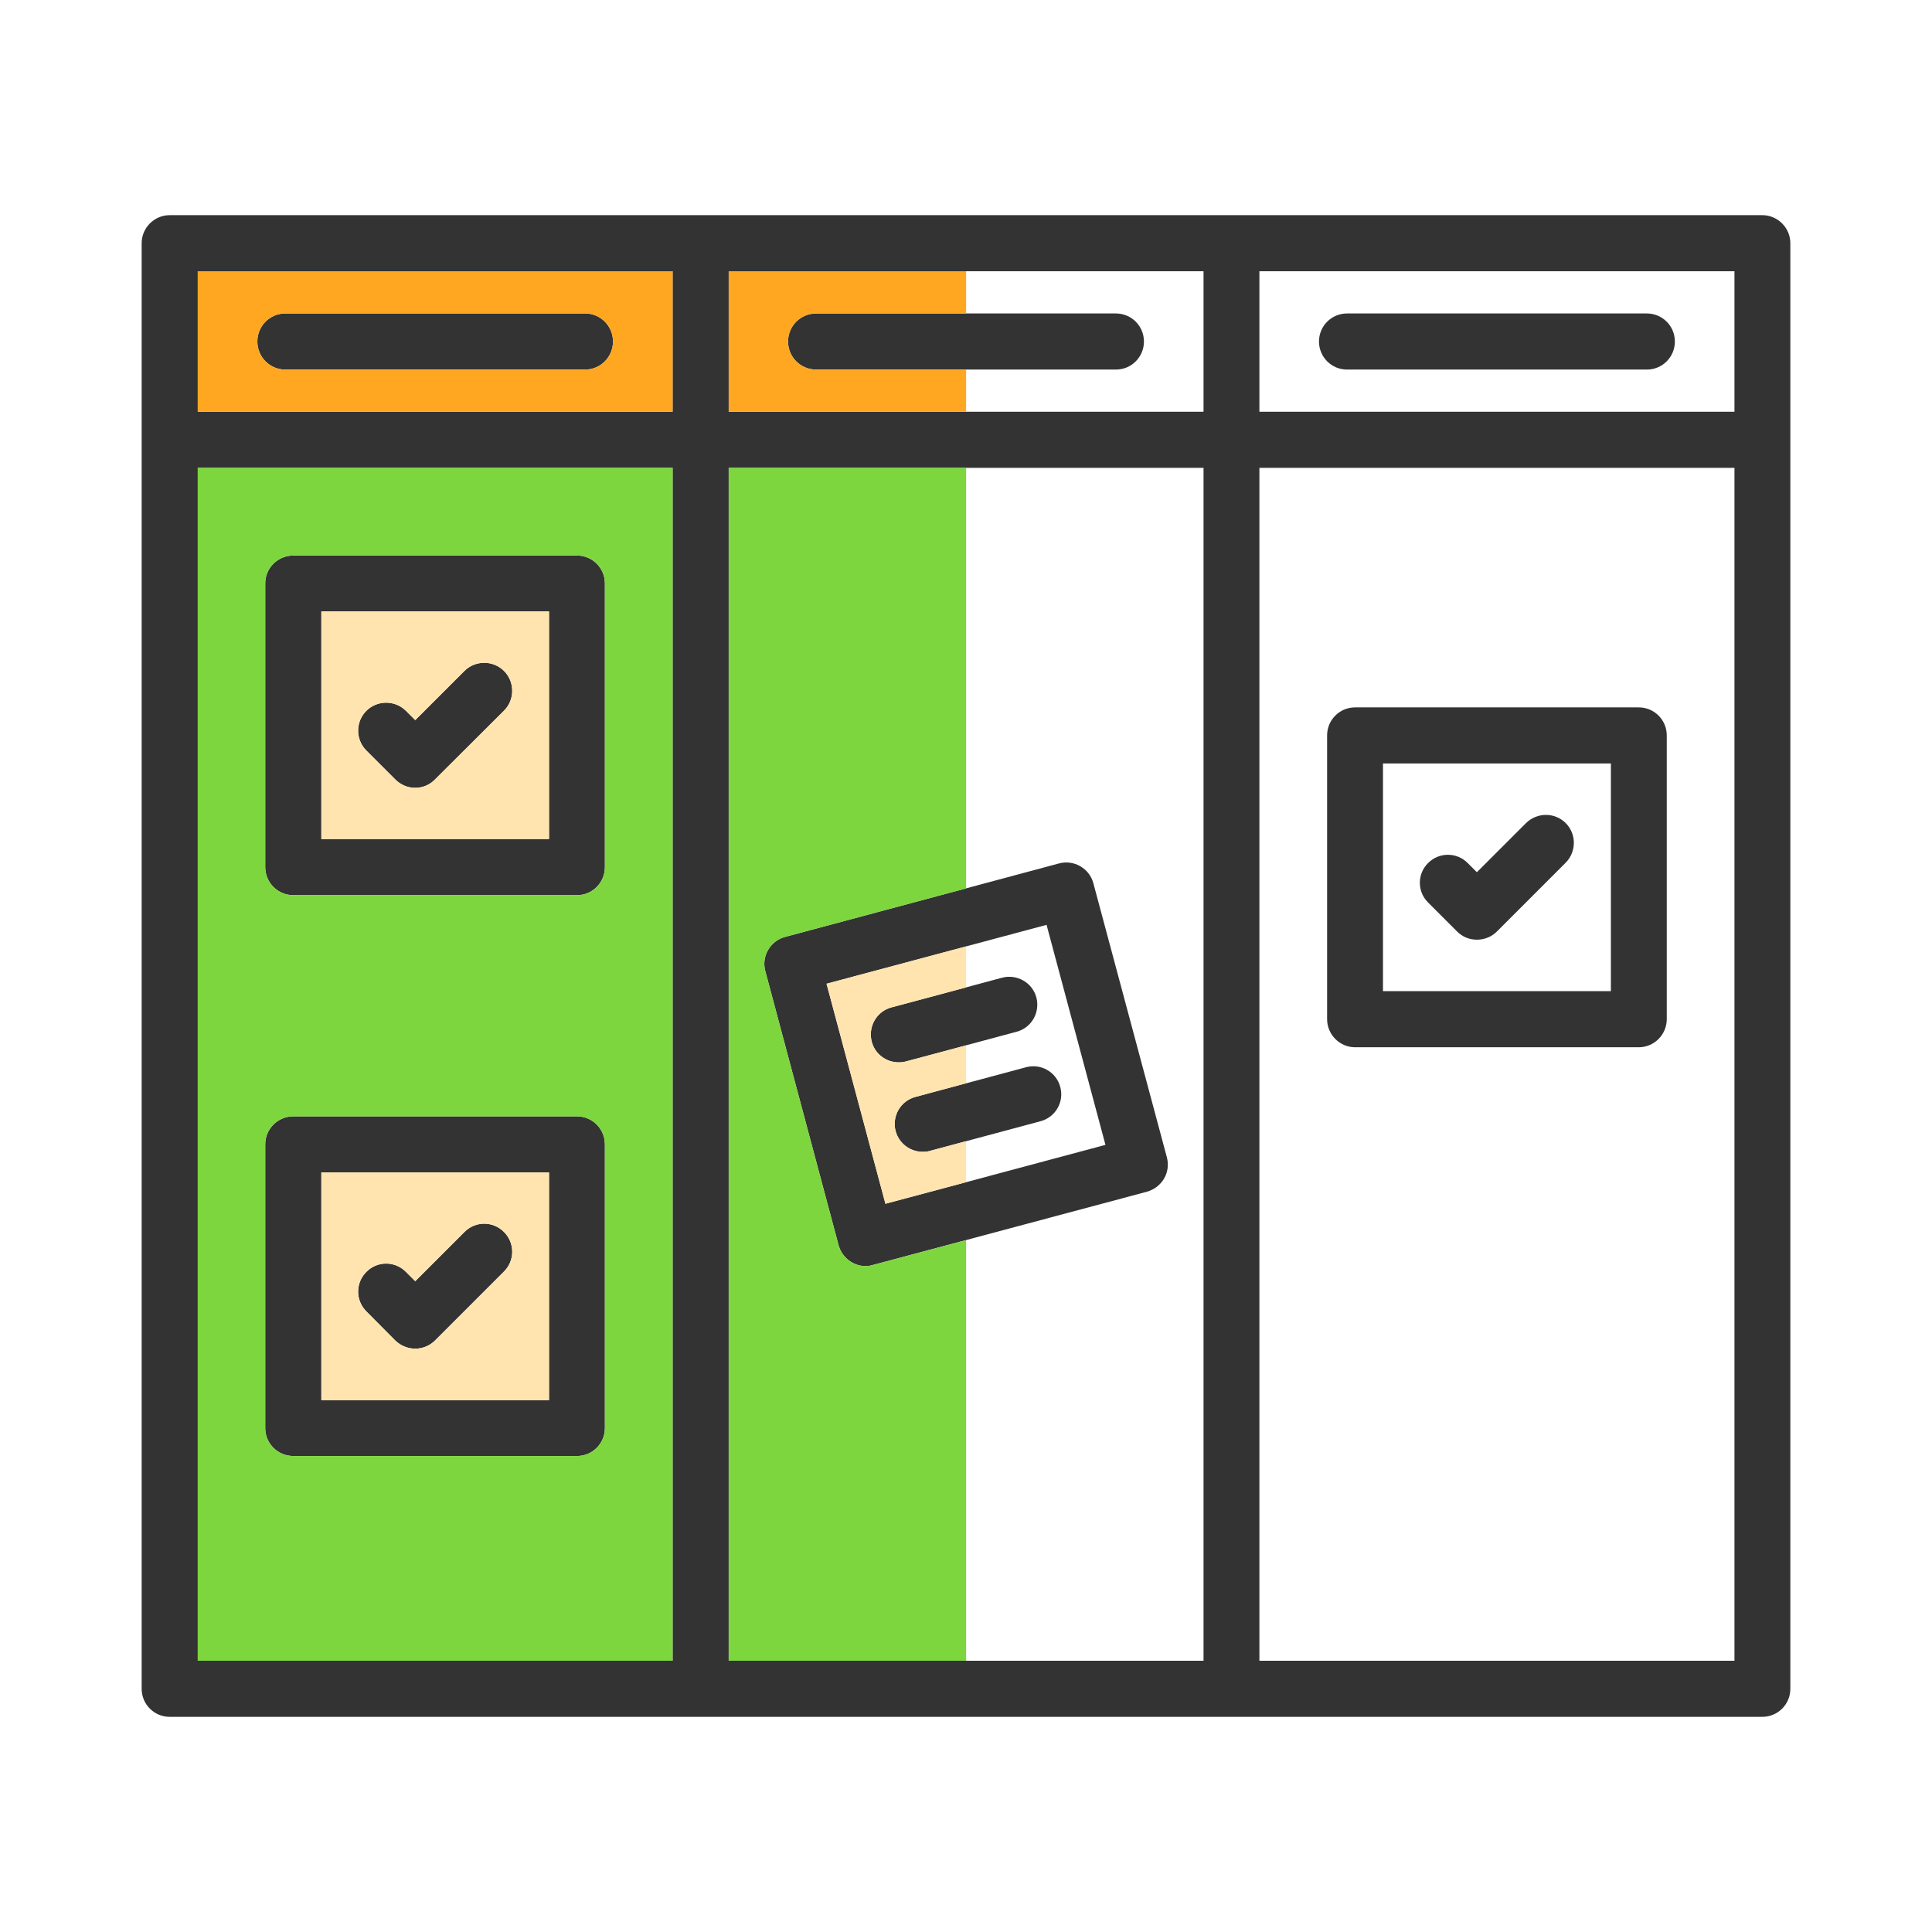 <?xml version="1.0" encoding="UTF-8"?>
<!DOCTYPE svg PUBLIC "-//W3C//DTD SVG 1.1//EN" "http://www.w3.org/Graphics/SVG/1.1/DTD/svg11.dtd">
<!-- Creator: CorelDRAW -->
<svg xmlns="http://www.w3.org/2000/svg" xml:space="preserve" width="8.333in" height="8.333in" version="1.1" style="shape-rendering:geometricPrecision; text-rendering:geometricPrecision; image-rendering:optimizeQuality; fill-rule:evenodd; clip-rule:evenodd"
viewBox="0 0 8333 8333"
 xmlns:xlink="http://www.w3.org/1999/xlink">
 <defs>
  <style type="text/css">
   <![CDATA[
    .fil0 {fill:#333333}
    .fil1 {fill:#7DD63E}
    .fil3 {fill:#FFA721}
    .fil2 {fill:#FFE4AF}
   ]]>
  </style>
 </defs>
 <g id="Layer_x0020_1">
  <path class="fil0" d="M3980 4968c-53,0 -102,-35 -117,-89 -17,-65 21,-131 86,-148l477 -128c64,-17 130,21 147,85 18,65 -21,131 -85,148l-477 128c-10,3 -21,4 -31,4zm-958 2437l-2290 0c-67,0 -121,-54 -121,-121l0 -5387 0 0 0 -848c0,-66 54,-121 121,-121l2290 0 0 0 2290 0 2289 0c67,0 121,55 121,121l0 848 0 5387c0,67 -54,121 -121,121l-2289 0 -2290 0zm-2169 -242l2048 0 0 -5145 -2048 0 0 5145zm0 -5387l2048 0 0 -606 -2048 0 0 606zm4579 242l0 5145 2049 0 0 -5145 -2049 0zm-2289 5145l2048 0 0 -5145 -2048 0 0 5145zm2289 -5993l0 606 2049 0 0 -606 -2049 0zm-2289 606l2048 0 0 -606 -2048 0 0 606zm-619 -182l-1294 0c-66,0 -120,-54 -120,-121 0,-67 54,-121 120,-121l1294 0c66,0 120,54 120,121 0,67 -54,121 -120,121zm2289 0l-1293 0c-67,0 -121,-54 -121,-121 0,-67 54,-121 121,-121l1293 0c67,0 121,54 121,121 0,67 -54,121 -121,121zm2290 0l-1293 0c-67,0 -121,-54 -121,-121 0,-67 54,-121 121,-121l1293 0c67,0 121,54 121,121 0,67 -54,121 -121,121zm-4614 2267l-1224 0c-67,0 -121,-54 -121,-121l0 -1224c0,-66 54,-120 121,-120l1224 0c66,0 120,54 120,120l0 1224c0,67 -54,121 -120,121zm-1103 -242l982 0 0 -982 -982 0 0 982zm1103 2661l-1224 0c-67,0 -121,-54 -121,-120l0 -1224c0,-67 54,-121 121,-121l1224 0c66,0 120,54 120,121l0 1224c0,66 -54,120 -120,120zm-1103 -241l982 0 0 -982 -982 0 0 982zm5682 -1522l-1223 0c-67,0 -121,-55 -121,-121l0 -1224c0,-67 54,-121 121,-121l1223 0c67,0 121,54 121,121l0 1224c0,66 -54,121 -121,121zm-1103 -242l983 0 0 -982 -983 0 0 982zm-4174 -877c-31,0 -62,-12 -86,-36l-125 -125c-47,-47 -47,-124 0,-171 47,-47 124,-47 171,0l40 40 212 -212c47,-47 124,-47 171,0 47,47 47,124 0,171l-298 297c-23,24 -54,36 -85,36zm0 2419c-32,0 -63,-13 -86,-35l-125 -126c-47,-47 -47,-123 0,-170 47,-48 124,-48 171,0l40 40 212 -212c47,-48 124,-48 171,0 47,47 47,123 0,170l-298 298c-22,22 -53,35 -85,35zm4579 -1764l0 0c-32,0 -62,-12 -85,-35l-125 -125c-48,-47 -48,-124 0,-171 47,-47 123,-47 170,0l40 40 212 -212c48,-47 124,-47 171,0 47,47 47,123 0,171l-297 297c-23,23 -54,35 -86,35zm-2636 1408c-53,0 -102,-36 -117,-90l-316 -1182c-18,-64 21,-131 85,-148l1182 -317c64,-17 131,21 148,86l317 1182c8,31 4,64 -12,91 -16,28 -43,48 -74,57l-1182 316c-10,3 -21,5 -31,5zm-169 -1218l254 949 949 -254 -254 -949 -949 254zm311 339c-53,0 -102,-35 -116,-89 -17,-65 21,-131 85,-148l477 -128c64,-17 131,21 148,85 17,65 -21,131 -85,148l-477 128c-11,3 -21,4 -32,4z"/>
  <g id="_631600608">
   <path class="fil1" d="M2901 7163l0 -5145 -2048 0 0 5145 2048 0zm-412 -3302l-1224 0c-67,0 -121,-54 -121,-121l0 -1224c0,-66 54,-120 121,-120l1224 0c66,0 120,54 120,120l0 1224c0,67 -54,121 -120,121zm-1224 954l1224 0c66,0 120,54 120,121l0 1224c0,66 -54,120 -120,120l-1224 0c-67,0 -121,-54 -121,-120l0 -1224c0,-67 54,-121 121,-121z"/>
   <path class="fil1" d="M3386 4041l781 -209 0 -1814 -1024 0 0 5145 1024 0 0 -1814 -402 107c-10,3 -21,5 -31,5 -53,0 -102,-36 -117,-90l-316 -1182c-18,-64 21,-131 85,-148z"/>
   <path class="fil2" d="M4167 4082l-602 161 254 949 348 -93 0 -177 -156 42c-10,3 -21,4 -31,4 -53,0 -102,-35 -117,-89 -17,-65 21,-131 86,-148l218 -59 0 -163 -259 69c-11,3 -21,4 -32,4 -53,0 -102,-35 -116,-89 -17,-65 21,-131 85,-148l322 -86 0 -177z"/>
   <path class="fil2" d="M2368 6039l0 -982 -982 0 0 982 982 0zm-617 -553l40 40 212 -212c47,-48 124,-48 171,0 47,47 47,123 0,170l-298 298c-22,22 -53,35 -85,35 -32,0 -63,-13 -86,-35l-125 -126c-47,-47 -47,-123 0,-170 47,-48 124,-48 171,0z"/>
   <path class="fil2" d="M1386 3619l982 0 0 -982 -982 0 0 982zm405 -221c-31,0 -62,-12 -86,-36l-125 -125c-47,-47 -47,-124 0,-171 47,-47 124,-47 171,0l40 40 212 -212c47,-47 124,-47 171,0 47,47 47,124 0,171l-298 297c-23,24 -54,36 -85,36z"/>
   <path class="fil3" d="M853 1776l2048 0 0 -606 -2048 0 0 606zm1671 -424c66,0 120,54 120,121 0,67 -54,121 -120,121l-1294 0c-66,0 -120,-54 -120,-121 0,-67 54,-121 120,-121l1294 0z"/>
   <path class="fil3" d="M3143 1170l0 606 1024 0 0 -182 -647 0c-67,0 -121,-54 -121,-121 0,-67 54,-121 121,-121l647 0 0 -182 -1024 0z"/>
  </g>
 </g>
</svg>
